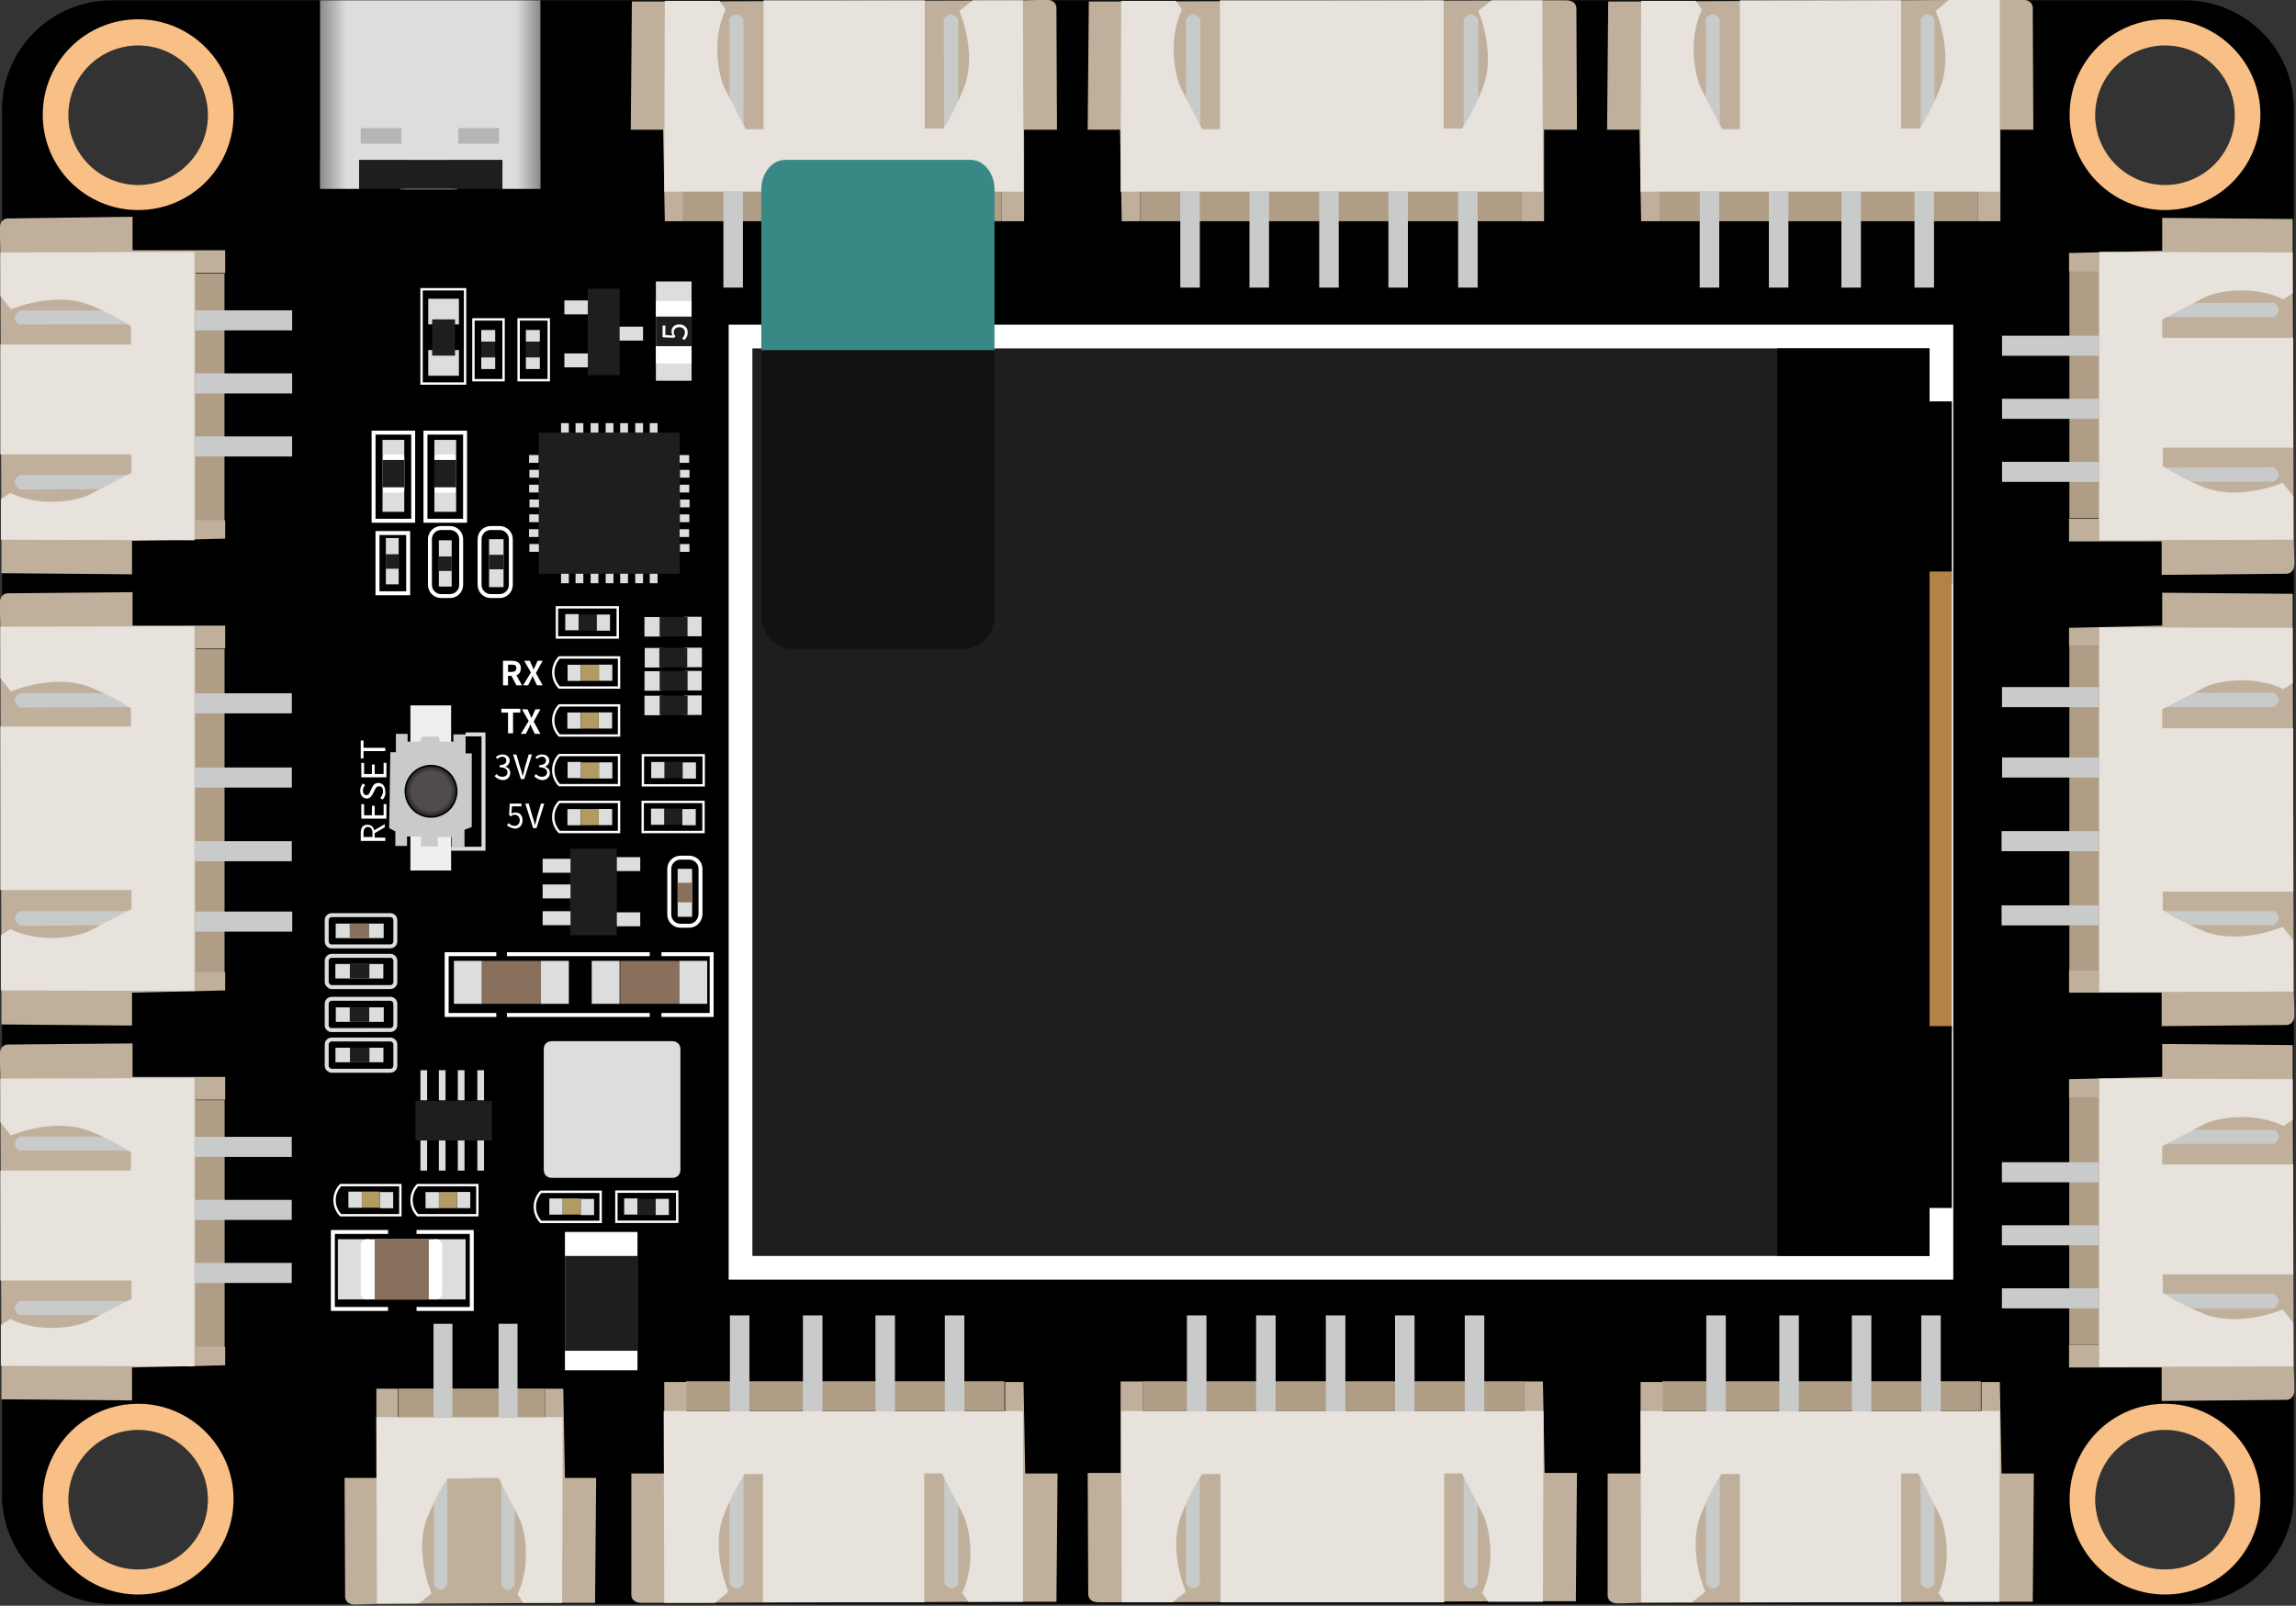 <?xml version="1.0" encoding="UTF-8" standalone="no"?>
<!-- Generator: Adobe Illustrator 26.0.2, SVG Export Plug-In . SVG Version: 6.00 Build 0)  -->

<svg
   version="1.1"
   id="图层_1"
   x="0px"
   y="0px"
   viewBox="0 0 151.448 105.936"
   xml:space="preserve"
   sodipodi:docname="keyesSTEM_big.svg"
   width="151.448"
   height="105.936"
   inkscape:version="1.2.2 (732a01da63, 2022-12-09)"
   xmlns:inkscape="http://www.inkscape.org/namespaces/inkscape"
   xmlns:sodipodi="http://sodipodi.sourceforge.net/DTD/sodipodi-0.dtd"
   xmlns="http://www.w3.org/2000/svg"
   xmlns:svg="http://www.w3.org/2000/svg"><rect x="0" y="0" width="151.448" height="105.936" fill="#333333" stroke="none"/><defs
   id="defs754" /><sodipodi:namedview
   id="namedview752"
   pagecolor="#ffffff"
   bordercolor="#000000"
   borderopacity="0.25"
   inkscape:showpageshadow="2"
   inkscape:pageopacity="0.0"
   inkscape:pagecheckerboard="0"
   inkscape:deskcolor="#d1d1d1"
   showgrid="false"
   inkscape:zoom="6.3436333"
   inkscape:cx="100.02155"
   inkscape:cy="58.720292"
   inkscape:window-width="2485"
   inkscape:window-height="935"
   inkscape:window-x="9"
   inkscape:window-y="0"
   inkscape:window-maximized="0"
   inkscape:current-layer="图层_1" />
<style
   type="text/css"
   id="style2">
	.st0{fill:#B09D86;}
	.st1{fill:#C0B09B;}
	.st2{fill:#C9CACA;}
	.st3{fill:#E7E2DC;}
	.st4{fill:url(#SVGID_1_);}
	.st5{fill:url(#SVGID_00000043443525483906041930000008558433421397211531_);}
	.st6{fill:url(#SVGID_00000101794359960478136550000016553511320251618181_);}
	.st7{fill:#1F1E1D;}
	.st8{fill:url(#SVGID_00000043437367742869182260000017057029726504320167_);}
	.st9{fill:#B5B5B6;}
	.st10{fill:#F8BF86;}
	.st11{fill:none;stroke:#FFFFFF;stroke-width:8.504;stroke-miterlimit:10;}
	.st12{fill:#B28247;}
	.st13{fill:none;stroke:#FFFFFF;stroke-width:0.425;stroke-miterlimit:10;}
	.st14{fill:none;stroke:#FFFFFF;stroke-width:0.709;stroke-miterlimit:10;}
	.st15{fill:#EFEFEF;}
	.st16{fill:#DCDDDD;}
	.st17{fill:#DDDDDB;}
	.st18{fill:#FFFFFF;}
	.st19{fill:#B29A63;}
	.st20{fill:#89705C;}
	.st21{fill:none;stroke:#DCDDDD;stroke-width:0.709;stroke-miterlimit:10;}
	
		.st22{fill:url(#SVGID_00000029025918246111705430000011706011811102941836_);stroke:#000000;stroke-width:0.283;stroke-miterlimit:10;}
	.st23{fill:#131212;}
	.st24{fill:#388985;}
</style>
<g
   id="g737"
   transform="matrix(0.368,0,0,0.368,-24.891,-25.775)">
	<path
   d="M 459.2,70.1 H 87.7 C 76.8,70.1 68,78.9 68,89.7 V 338 c 0,10.8 8.8,19.6 19.6,19.6 h 371.6 c 10.8,0 19.6,-8.8 19.6,-19.6 V 89.7 C 478.9,78.9 470.1,70.1 459.2,70.1 Z M 92.4,351.4 c -6.9,0 -12.5,-5.6 -12.5,-12.5 0,-6.9 5.6,-12.5 12.5,-12.5 6.9,0 12.5,5.6 12.5,12.5 0,6.9 -5.6,12.5 -12.5,12.5 z m 0,-248.2 c -6.9,0 -12.5,-5.6 -12.5,-12.5 0,-6.9 5.6,-12.5 12.5,-12.5 6.9,0 12.5,5.6 12.5,12.5 0,6.9 -5.6,12.5 -12.5,12.5 z m 363.3,248.2 c -6.9,0 -12.5,-5.6 -12.5,-12.5 0,-6.9 5.6,-12.5 12.5,-12.5 6.9,0 12.5,5.6 12.5,12.5 0,6.9 -5.6,12.5 -12.5,12.5 z m 0,-248.2 c -6.9,0 -12.5,-5.6 -12.5,-12.5 0,-6.9 5.6,-12.5 12.5,-12.5 6.9,0 12.5,5.6 12.5,12.5 0,6.9 -5.6,12.5 -12.5,12.5 z"
   id="path4" />
	
		<rect
   x="190.6"
   y="317.8"
   transform="rotate(180,219.143,320.384)"
   class="st0"
   width="57.1"
   height="5.3"
   id="rect6" />
	<path
   class="st1"
   d="m 180.8,355.8 c 0,0 -0.2,1.6 1.9,1.6 h 3.8 l 64.4,-0.2 v 0 h 6.1 l 0.2,-23 h -5.8 l -0.3,-16.4 h -3.3 v 5.3 h -57.1 v -5.3 0 h -4 v 16.4 h -5.9 z"
   id="path8" />
	<path
   class="st2"
   d="m 239.5,353.9 c 0,0 -0.6,0.9 -1.3,0.9 -0.7,0 -1.3,-0.9 -1.3,-0.9 v -22.1 h 2.5 v 22.1 z"
   id="path10" />
	<path
   class="st2"
   d="m 201,353.9 c 0,0 -0.6,0.9 -1.3,0.9 -0.7,0 -1.3,-0.9 -1.3,-0.9 v -22.1 h 2.5 v 22.1 z"
   id="path12" />
	<path
   class="st3"
   d="m 236.5,334.2 3.8,7.4 c 0,0 1.2,2.3 1.3,6.8 0,4.5 -1.5,7.2 -1.5,7.2 l 1.1,1.6 H 251 V 323 h -64.4 l 0.1,34.4 h 9.1 l 2.4,-2 c 0,0 -3.3,-7.5 -0.8,-13.8 1.7,-4.4 3.7,-7.3 3.7,-7.3 h 3.3 v 23 h 28.9 v -23.1 z"
   id="path14" />
	
		<rect
   x="237"
   y="305.8"
   transform="rotate(180,238.748,314.427)"
   class="st2"
   width="3.5"
   height="17.2"
   id="rect16" />
	
		<rect
   x="224.6"
   y="305.8"
   transform="rotate(180,226.328,314.427)"
   class="st2"
   width="3.5"
   height="17.2"
   id="rect18" />
	
		<rect
   x="211.6"
   y="305.8"
   transform="rotate(180,213.329,314.427)"
   class="st2"
   width="3.5"
   height="17.2"
   id="rect20" />
	
		<rect
   x="198.5"
   y="305.8"
   transform="rotate(180,200.235,314.427)"
   class="st2"
   width="3.5"
   height="17.2"
   id="rect22" />
	
		<rect
   x="365.6"
   y="317.8"
   transform="rotate(180,394.148,320.384)"
   class="st0"
   width="57.1"
   height="5.3"
   id="rect24" />
	<path
   class="st1"
   d="m 355.8,355.9 c 0,0 -0.2,1.6 1.9,1.6 l 3.8,-0.1 64.4,-0.2 v 0 h 6.1 l 0.2,-23 h -5.8 l -0.3,-16.4 h -3.3 v 5.3 h -57.1 v -5.3 0 h -4 v 16.4 h -5.9 z"
   id="path26" />
	<path
   class="st2"
   d="m 414.5,353.9 c 0,0 -0.6,0.9 -1.3,0.9 -0.7,0 -1.3,-0.9 -1.3,-0.9 v -22.1 h 2.5 v 22.1 z"
   id="path28" />
	<path
   class="st2"
   d="m 376,353.9 c 0,0 -0.6,0.9 -1.3,0.9 -0.7,0 -1.3,-0.9 -1.3,-0.9 v -22.1 h 2.5 v 22.1 z"
   id="path30" />
	<path
   class="st3"
   d="m 411.5,334.2 3.8,7.4 c 0,0 1.2,2.3 1.3,6.8 0,4.5 -1.5,7.2 -1.5,7.2 l 1.1,1.6 h 9.8 l 0.1,-34.2 h -64.4 l 0.1,34.3 h 9.1 l 2.4,-1.9 c 0,0 -3.3,-7.5 -0.8,-13.8 1.7,-4.4 3.7,-7.3 3.7,-7.3 h 3.3 v 23 h 28.9 v -23.1 z"
   id="path32" />
	
		<rect
   x="412"
   y="305.8"
   transform="rotate(180,413.754,314.427)"
   class="st2"
   width="3.5"
   height="17.2"
   id="rect34" />
	
		<rect
   x="399.6"
   y="305.8"
   transform="rotate(180,401.333,314.427)"
   class="st2"
   width="3.5"
   height="17.2"
   id="rect36" />
	
		<rect
   x="386.6"
   y="305.8"
   transform="rotate(180,388.335,314.427)"
   class="st2"
   width="3.5"
   height="17.2"
   id="rect38" />
	
		<rect
   x="373.5"
   y="305.8"
   transform="rotate(180,375.24,314.427)"
   class="st2"
   width="3.5"
   height="17.2"
   id="rect40" />
	
		<rect
   x="272.4"
   y="317.8"
   transform="rotate(180,306.645,320.384)"
   class="st0"
   width="68.4"
   height="5.3"
   id="rect42" />
	<path
   class="st1"
   d="m 262.7,355.7 c 0,0 -0.2,1.6 1.9,1.6 h 3.8 l 75.6,-0.2 v 0 h 6.1 l 0.2,-23 h -5.8 l -0.3,-16.4 h -3.3 v 5.3 h -68.4 v -5.3 0 h -4 v 16.4 h -5.9 z"
   id="path44" />
	<path
   class="st2"
   d="m 332.6,353.9 c 0,0 -0.6,0.9 -1.3,0.9 -0.7,0 -1.3,-0.9 -1.3,-0.9 v -22.1 h 2.5 v 22.1 z"
   id="path46" />
	<path
   class="st2"
   d="m 282.8,353.9 c 0,0 -0.6,0.9 -1.3,0.9 -0.7,0 -1.3,-0.9 -1.3,-0.9 v -22.1 h 2.5 v 22.1 z"
   id="path48" />
	<path
   class="st3"
   d="m 329.7,334.2 3.8,7.4 c 0,0 1.2,2.3 1.3,6.8 0,4.5 -1.5,7.2 -1.5,7.2 l 1.1,1.6 h 9.8 l 0.1,-34.2 h -75.7 l 0.1,34.3 h 9.1 l 2.4,-1.9 c 0,0 -3.3,-7.5 -0.8,-13.8 1.7,-4.4 3.7,-7.3 3.7,-7.3 h 3.3 v 23 h 40.1 v -23.1 z"
   id="path50" />
	
		<rect
   x="330.1"
   y="305.8"
   transform="rotate(180,331.895,314.427)"
   class="st2"
   width="3.5"
   height="17.2"
   id="rect52" />
	
		<rect
   x="317.7"
   y="305.8"
   transform="rotate(180,319.445,314.427)"
   class="st2"
   width="3.5"
   height="17.2"
   id="rect54" />
	
		<rect
   x="305.2"
   y="305.8"
   transform="rotate(180,306.994,314.427)"
   class="st2"
   width="3.5"
   height="17.2"
   id="rect56" />
	
		<rect
   x="292.8"
   y="305.8"
   transform="rotate(180,294.544,314.427)"
   class="st2"
   width="3.5"
   height="17.2"
   id="rect58" />
	
		<rect
   x="280.3"
   y="305.8"
   transform="rotate(180,282.094,314.427)"
   class="st2"
   width="3.5"
   height="17.2"
   id="rect60" />
	<rect
   x="365.1"
   y="104.4"
   class="st0"
   width="57.1"
   height="5.3"
   id="rect62" />
	<path
   class="st1"
   d="m 432,71.6 c 0,0 0.2,-1.6 -1.9,-1.6 h -3.8 L 362,70.3 v 0 h -6.1 l -0.2,23 h 5.8 l 0.3,16.4 h 3.3 v -5.3 h 57.1 v 5.3 0 h 4 V 93.3 h 5.9 z"
   id="path64" />
	<path
   class="st2"
   d="m 373.3,73.5 c 0,0 0.6,-0.9 1.3,-0.9 0.7,0 1.3,0.9 1.3,0.9 v 22.1 h -2.5 V 73.5 Z"
   id="path66" />
	<path
   class="st2"
   d="m 411.8,73.5 c 0,0 0.6,-0.9 1.3,-0.9 0.7,0 1.3,0.9 1.3,0.9 v 22.1 h -2.5 V 73.5 Z"
   id="path68" />
	<path
   class="st3"
   d="m 376.3,93.2 -3.8,-7.4 c 0,0 -1.2,-2.3 -1.3,-6.8 0,-4.5 1.5,-7.2 1.5,-7.2 l -1.1,-1.6 h -9.8 l -0.1,34.2 h 64.4 V 70 H 417 l -2.4,2 c 0,0 3.3,7.5 0.8,13.8 -1.7,4.4 -3.7,7.3 -3.7,7.3 h -3.3 v -23 h -28.9 v 23.1 z"
   id="path70" />
	<rect
   x="372.3"
   y="104.4"
   class="st2"
   width="3.5"
   height="17.2"
   id="rect72" />
	<rect
   x="384.7"
   y="104.4"
   class="st2"
   width="3.5"
   height="17.2"
   id="rect74" />
	<rect
   x="397.7"
   y="104.4"
   class="st2"
   width="3.5"
   height="17.2"
   id="rect76" />
	<rect
   x="410.8"
   y="104.4"
   class="st2"
   width="3.5"
   height="17.2"
   id="rect78" />
	<rect
   x="190.1"
   y="104.4"
   class="st0"
   width="57.1"
   height="5.3"
   id="rect80" />
	<path
   class="st1"
   d="m 257,71.6 c 0,0 0.2,-1.6 -1.9,-1.6 l -3.8,0.1 -64.3,0.2 v 0 h -6.1 l -0.2,23 h 5.8 l 0.3,16.4 h 3.3 v -5.3 h 57.1 v 5.3 0 h 4 V 93.3 h 5.9 z"
   id="path82" />
	<path
   class="st2"
   d="m 198.3,73.5 c 0,0 0.6,-0.9 1.3,-0.9 0.7,0 1.3,0.9 1.3,0.9 v 22.1 h -2.5 V 73.5 Z"
   id="path84" />
	<path
   class="st2"
   d="m 236.8,73.5 c 0,0 0.6,-0.9 1.3,-0.9 0.7,0 1.3,0.9 1.3,0.9 v 22.1 h -2.5 z"
   id="path86" />
	<path
   class="st3"
   d="m 201.3,93.2 -3.8,-7.4 c 0,0 -1.2,-2.3 -1.3,-6.8 0,-4.5 1.5,-7.2 1.5,-7.2 l -1.1,-1.6 h -9.8 l -0.1,34.2 h 64.4 L 251,70.1 h -9 l -2.4,1.9 c 0,0 3.3,7.5 0.8,13.8 -1.7,4.4 -3.7,7.3 -3.7,7.3 h -3.3 v -23 h -28.9 v 23.1 z"
   id="path88" />
	<rect
   x="197.3"
   y="104.4"
   class="st2"
   width="3.5"
   height="17.2"
   id="rect90" />
	<rect
   x="209.7"
   y="104.4"
   class="st2"
   width="3.5"
   height="17.2"
   id="rect92" />
	<rect
   x="222.7"
   y="104.4"
   class="st2"
   width="3.5"
   height="17.2"
   id="rect94" />
	<rect
   x="235.8"
   y="104.4"
   class="st2"
   width="3.5"
   height="17.2"
   id="rect96" />
	<rect
   x="272"
   y="104.4"
   class="st0"
   width="68.4"
   height="5.3"
   id="rect98" />
	<path
   class="st1"
   d="m 350.2,71.7 c 0,0 0.2,-1.6 -1.9,-1.6 h -3.8 l -75.6,0.2 v 0 h -6.1 l -0.2,23 h 5.8 l 0.3,16.4 h 3.3 v -5.3 h 68.4 v 5.3 0 h 4 V 93.3 h 5.9 z"
   id="path100" />
	<path
   class="st2"
   d="m 280.2,73.5 c 0,0 0.6,-0.9 1.3,-0.9 0.7,0 1.3,0.9 1.3,0.9 v 22.1 h -2.5 z"
   id="path102" />
	<path
   class="st2"
   d="m 330,73.5 c 0,0 0.6,-0.9 1.3,-0.9 0.7,0 1.3,0.9 1.3,0.9 V 95.6 H 330 Z"
   id="path104" />
	<path
   class="st3"
   d="m 283.1,93.2 -3.8,-7.4 c 0,0 -1.2,-2.3 -1.3,-6.8 0,-4.5 1.5,-7.2 1.5,-7.2 l -1.1,-1.6 h -9.8 l -0.1,34.2 h 75.7 L 344.1,70.1 H 335 l -2.4,1.9 c 0,0 3.3,7.5 0.8,13.8 -1.7,4.4 -3.7,7.3 -3.7,7.3 h -3.3 v -23 h -40.1 v 23.1 z"
   id="path106" />
	<rect
   x="279.2"
   y="104.4"
   class="st2"
   width="3.5"
   height="17.2"
   id="rect108" />
	<rect
   x="291.6"
   y="104.4"
   class="st2"
   width="3.5"
   height="17.2"
   id="rect110" />
	<rect
   x="304.1"
   y="104.4"
   class="st2"
   width="3.5"
   height="17.2"
   id="rect112" />
	<rect
   x="316.5"
   y="104.4"
   class="st2"
   width="3.5"
   height="17.2"
   id="rect114" />
	<rect
   x="329"
   y="104.4"
   class="st2"
   width="3.5"
   height="17.2"
   id="rect116" />
	
		<rect
   x="412.2"
   y="212.2"
   transform="rotate(90,441.185,214.868)"
   class="st0"
   width="58"
   height="5.3"
   id="rect118" />
	<path
   class="st1"
   d="m 477.3,253.8 c 0,0 1.6,0.2 1.6,-1.9 l -0.1,-3.8 -0.2,-65.4 v 0 -6.2 l -23.4,-0.2 v 5.9 l -16.7,0.4 v 3.3 h 5.3 v 58 h -5.3 v 0 4.1 h 16.6 v 6 z"
   id="path120" />
	<path
   class="st2"
   d="m 475.2,194.2 c 0,0 0.9,0.6 0.9,1.3 0,0.7 -0.9,1.3 -0.9,1.3 h -22.4 v -2.5 z"
   id="path122" />
	<path
   class="st2"
   d="m 475.2,233.3 c 0,0 0.9,0.6 0.9,1.3 0,0.7 -0.9,1.3 -0.9,1.3 h -22.4 v -2.5 h 22.4 z"
   id="path124" />
	<path
   class="st3"
   d="m 455.2,197.2 7.5,-3.9 c 0,0 2.3,-1.3 6.9,-1.3 4.5,0 7.3,1.6 7.3,1.6 l 1.7,-1.1 v -9.9 l -34.7,-0.1 v 65.4 l 34.8,-0.1 v -9.2 l -1.9,-2.4 c 0,0 -7.6,3.3 -14.1,0.8 -4.5,-1.8 -7.4,-3.8 -7.4,-3.8 v -3.3 h 23.4 v -29.3 h -23.5 z"
   id="path126" />
	
		<rect
   x="433.4"
   y="186.2"
   transform="rotate(90,435.133,194.948)"
   class="st2"
   width="3.6"
   height="17.4"
   id="rect128" />
	
		<rect
   x="433.4"
   y="198.8"
   transform="rotate(90,435.133,207.568)"
   class="st2"
   width="3.6"
   height="17.4"
   id="rect130" />
	
		<rect
   x="433.4"
   y="212.1"
   transform="rotate(90,435.133,220.774)"
   class="st2"
   width="3.6"
   height="17.4"
   id="rect132" />
	
		<rect
   x="433.4"
   y="225.4"
   transform="rotate(90,435.133,234.078)"
   class="st2"
   width="3.6"
   height="17.4"
   id="rect134" />
	
		<rect
   x="419"
   y="138.1"
   transform="rotate(90,441.185,140.783)"
   class="st0"
   width="44.3"
   height="5.3"
   id="rect136" />
	<path
   class="st1"
   d="m 477.3,172.9 c 0,0 1.6,0.2 1.6,-1.9 l -0.1,-3.8 -0.2,-51.7 v 0 -6.2 l -23.4,-0.2 v 5.9 l -16.7,0.4 v 3.3 h 5.3 V 163 h -5.3 v 0 4.1 h 16.6 v 6 z"
   id="path138" />
	<path
   class="st2"
   d="m 475.2,124.3 c 0,0 0.9,0.6 0.9,1.3 0,0.7 -0.9,1.3 -0.9,1.3 h -22.4 v -2.5 z"
   id="path140" />
	<path
   class="st2"
   d="m 475.2,153.8 c 0,0 0.9,0.6 0.9,1.3 0,0.7 -0.9,1.3 -0.9,1.3 h -22.4 v -2.5 z"
   id="path142" />
	<path
   class="st3"
   d="m 455.2,127.3 7.5,-3.9 c 0,0 2.3,-1.3 6.9,-1.3 4.5,0 7.3,1.6 7.3,1.6 l 1.7,-1.1 v -7.3 l -34.7,-0.1 v 51.7 l 34.8,-0.1 V 159 l -1.9,-2.4 c 0,0 -7.6,3.3 -14.1,0.8 -4.5,-1.8 -7.4,-3.8 -7.4,-3.8 v -3.3 h 23.4 v -19.7 h -23.5 z"
   id="path144" />
	
		<rect
   x="433.4"
   y="123.2"
   transform="rotate(90,435.133,131.959)"
   class="st2"
   width="3.6"
   height="17.4"
   id="rect146" />
	
		<rect
   x="433.4"
   y="134.5"
   transform="rotate(90,435.133,143.262)"
   class="st2"
   width="3.6"
   height="17.4"
   id="rect148" />
	
		<rect
   x="433.4"
   y="145.8"
   transform="rotate(90,435.133,154.564)"
   class="st2"
   width="3.6"
   height="17.4"
   id="rect150" />
	
		<rect
   x="139"
   y="319"
   transform="rotate(180,152.192,321.537)"
   class="st0"
   width="26.3"
   height="5.1"
   id="rect152" />
	<path
   class="st1"
   d="m 129.5,356.1 c 0,0 -0.2,1.6 1.8,1.6 l 3.7,-0.1 33.4,-0.2 v 0 h 5.9 l 0.2,-22.4 h -5.6 l -0.3,-16 h -3.2 v 5.1 H 139 v -5.1 0 h -3.9 v 16 h -5.7 z"
   id="path154" />
	<path
   class="st2"
   d="m 159.9,354.2 c 0,0 -0.5,0.9 -1.2,0.9 -0.7,0 -1.2,-0.9 -1.2,-0.9 v -21.5 h 2.4 z"
   id="path156" />
	<path
   class="st2"
   d="m 147.8,354.2 c 0,0 -0.5,0.9 -1.2,0.9 -0.7,0 -1.2,-0.9 -1.2,-0.9 v -21.5 h 2.4 z"
   id="path158" />
	<path
   class="st3"
   d="m 157,335 3.7,7.2 c 0,0 1.2,2.2 1.2,6.6 0,4.4 -1.5,7 -1.5,7 l 1,1.6 h 7 l 0.1,-33.3 h -33.4 l 0.1,33.4 h 7.5 l 2.3,-1.8 c 0,0 -3.2,-7.3 -0.8,-13.5 1.7,-4.3 3.6,-7.1 3.6,-7.1 h 3.2 l 2.7,-0.1 z"
   id="path160" />
	
		<rect
   x="157"
   y="307.4"
   transform="rotate(180,158.702,315.732)"
   class="st2"
   width="3.4"
   height="16.7"
   id="rect162" />
	
		<rect
   x="145.4"
   y="307.4"
   transform="rotate(180,147.07,315.732)"
   class="st2"
   width="3.4"
   height="16.7"
   id="rect164" />
	
		<rect
   x="419"
   y="286.3"
   transform="rotate(90,441.185,288.953)"
   class="st0"
   width="44.3"
   height="5.3"
   id="rect166" />
	<path
   class="st1"
   d="m 477.3,321 c 0,0 1.6,0.2 1.6,-1.9 l -0.1,-3.8 -0.2,-51.7 v 0 -6.2 l -23.4,-0.2 v 5.9 l -16.7,0.4 v 3.3 h 5.3 v 44.3 h -5.3 v 0 4.1 h 16.6 v 6 z"
   id="path168" />
	<path
   class="st2"
   d="m 475.2,272.5 c 0,0 0.9,0.6 0.9,1.3 0,0.7 -0.9,1.3 -0.9,1.3 h -22.4 v -2.5 h 22.4 z"
   id="path170" />
	<path
   class="st2"
   d="m 475.2,302 c 0,0 0.9,0.6 0.9,1.3 0,0.7 -0.9,1.3 -0.9,1.3 H 452.8 V 302 Z"
   id="path172" />
	<path
   class="st3"
   d="m 455.2,275.5 7.5,-3.9 c 0,0 2.3,-1.3 6.9,-1.3 4.5,0 7.3,1.6 7.3,1.6 l 1.7,-1.1 v -7.3 l -34.7,-0.1 v 51.7 l 34.8,-0.1 v -7.8 l -1.9,-2.4 c 0,0 -7.6,3.3 -14.1,0.8 -4.5,-1.8 -7.4,-3.8 -7.4,-3.8 v -3.3 h 23.4 v -19.7 h -23.5 z"
   id="path174" />
	
		<rect
   x="433.4"
   y="271.4"
   transform="rotate(90,435.133,280.13)"
   class="st2"
   width="3.6"
   height="17.4"
   id="rect176" />
	
		<rect
   x="433.4"
   y="282.7"
   transform="rotate(90,435.133,291.432)"
   class="st2"
   width="3.6"
   height="17.4"
   id="rect178" />
	
		<rect
   x="433.4"
   y="294"
   transform="rotate(90,435.133,302.734)"
   class="st2"
   width="3.6"
   height="17.4"
   id="rect180" />
	
		<rect
   x="76.2"
   y="212.7"
   transform="rotate(-90,105.238,215.35)"
   class="st0"
   width="58"
   height="5.3"
   id="rect182" />
	<path
   class="st1"
   d="m 69.2,176.4 c 0,0 -1.6,-0.2 -1.6,1.9 l 0.1,3.8 0.2,65.4 v 0 6.2 l 23.4,0.2 V 248 l 16.7,-0.4 v -3.3 h -5.3 v -58 h 5.3 v 0 -4.1 H 91.4 v -6 z"
   id="path184" />
	<path
   class="st2"
   d="m 71.2,236 c 0,0 -0.9,-0.6 -0.9,-1.3 0,-0.7 0.9,-1.3 0.9,-1.3 h 22.4 v 2.5 z"
   id="path186" />
	<path
   class="st2"
   d="m 71.2,196.9 c 0,0 -0.9,-0.6 -0.9,-1.3 0,-0.7 0.9,-1.3 0.9,-1.3 h 22.4 v 2.5 z"
   id="path188" />
	<path
   class="st3"
   d="m 91.2,233 -7.5,3.9 c 0,0 -2.3,1.3 -6.9,1.3 -4.5,0 -7.3,-1.6 -7.3,-1.6 l -1.7,1.1 v 9.9 l 34.7,0.1 v -65.4 l -34.8,0.1 v 9.2 l 1.9,2.4 c 0,0 7.6,-3.3 14.1,-0.8 4.5,1.8 7.4,3.8 7.4,3.8 v 3.3 H 67.7 v 29.3 h 23.5 z"
   id="path190" />
	
		<rect
   x="109.5"
   y="226.6"
   transform="rotate(-90,111.29,235.269)"
   class="st2"
   width="3.6"
   height="17.4"
   id="rect192" />
	
		<rect
   x="109.5"
   y="213.9"
   transform="rotate(-90,111.29,222.65)"
   class="st2"
   width="3.6"
   height="17.4"
   id="rect194" />
	
		<rect
   x="109.5"
   y="200.7"
   transform="rotate(-90,111.29,209.443)"
   class="st2"
   width="3.6"
   height="17.4"
   id="rect196" />
	
		<rect
   x="109.5"
   y="187.4"
   transform="rotate(-90,111.29,196.139)"
   class="st2"
   width="3.6"
   height="17.4"
   id="rect198" />
	
		<rect
   x="83.1"
   y="286.8"
   transform="rotate(-90,105.238,289.435)"
   class="st0"
   width="44.3"
   height="5.3"
   id="rect200" />
	<path
   class="st1"
   d="m 69.2,257.3 c 0,0 -1.6,-0.2 -1.6,1.9 l 0.1,3.8 0.2,51.7 v 0 6.2 l 23.4,0.2 v -5.9 l 16.7,-0.4 v -3.3 h -5.3 v -44.3 h 5.3 v 0 -4.1 H 91.4 v -6 z"
   id="path202" />
	<path
   class="st2"
   d="m 71.2,305.9 c 0,0 -0.9,-0.6 -0.9,-1.3 0,-0.7 0.9,-1.3 0.9,-1.3 h 22.4 v 2.5 H 71.2 Z"
   id="path204" />
	<path
   class="st2"
   d="m 71.2,276.4 c 0,0 -0.9,-0.6 -0.9,-1.3 0,-0.7 0.9,-1.3 0.9,-1.3 h 22.4 v 2.5 H 71.2 Z"
   id="path206" />
	<path
   class="st3"
   d="m 91.2,302.9 -7.5,3.9 c 0,0 -2.3,1.3 -6.9,1.3 -4.5,0 -7.3,-1.6 -7.3,-1.6 l -1.7,1.1 v 7.3 l 34.7,0.1 v -51.7 l -34.8,0.1 v 7.8 l 1.9,2.4 c 0,0 7.6,-3.3 14.1,-0.8 4.5,1.8 7.4,3.8 7.4,3.8 v 3.3 H 67.7 v 19.7 h 23.5 z"
   id="path208" />
	
		<rect
   x="109.5"
   y="289.5"
   transform="rotate(-90,111.29,298.258)"
   class="st2"
   width="3.6"
   height="17.4"
   id="rect210" />
	
		<rect
   x="109.5"
   y="278.2"
   transform="rotate(-90,111.29,286.956)"
   class="st2"
   width="3.6"
   height="17.4"
   id="rect212" />
	
		<rect
   x="109.5"
   y="266.9"
   transform="rotate(-90,111.29,275.654)"
   class="st2"
   width="3.6"
   height="17.4"
   id="rect214" />
	
		<rect
   x="83.1"
   y="138.6"
   transform="rotate(-90,105.238,141.264)"
   class="st0"
   width="44.3"
   height="5.3"
   id="rect216" />
	<path
   class="st1"
   d="m 69.2,109.2 c 0,0 -1.6,-0.2 -1.6,1.9 l 0.1,3.8 0.2,51.7 v 0 6.2 l 23.4,0.2 v -6 l 16.7,-0.4 v -3.3 h -5.3 V 119 h 5.3 v 0 -4.1 H 91.4 v -6 z"
   id="path218" />
	<path
   class="st2"
   d="m 71.2,157.8 c 0,0 -0.9,-0.6 -0.9,-1.3 0,-0.7 0.9,-1.3 0.9,-1.3 h 22.4 v 2.5 z"
   id="path220" />
	<path
   class="st2"
   d="m 71.2,128.3 c 0,0 -0.9,-0.6 -0.9,-1.3 0,-0.7 0.9,-1.3 0.9,-1.3 h 22.4 v 2.5 H 71.2 Z"
   id="path222" />
	<path
   class="st3"
   d="m 91.2,154.8 -7.5,3.9 c 0,0 -2.3,1.3 -6.9,1.3 -4.5,0 -7.3,-1.6 -7.3,-1.6 l -1.7,1.1 v 7.3 l 34.7,0.1 v -51.7 l -34.8,0.1 v 7.8 l 1.9,2.4 c 0,0 7.6,-3.3 14.1,-0.8 4.5,1.8 7.4,3.8 7.4,3.8 v 3.3 H 67.7 v 19.7 h 23.5 z"
   id="path224" />
	
		<rect
   x="109.5"
   y="141.4"
   transform="rotate(-90,111.29,150.088)"
   class="st2"
   width="3.6"
   height="17.4"
   id="rect226" />
	
		<rect
   x="109.5"
   y="130.1"
   transform="rotate(-90,111.29,138.785)"
   class="st2"
   width="3.6"
   height="17.4"
   id="rect228" />
	
		<rect
   x="109.5"
   y="118.8"
   transform="rotate(-90,111.29,127.483)"
   class="st2"
   width="3.6"
   height="17.4"
   id="rect230" />
	<linearGradient
   id="SVGID_1_"
   gradientUnits="userSpaceOnUse"
   x1="139.416"
   y1="101.32"
   x2="149.584"
   y2="101.32">
		<stop
   offset="0"
   style="stop-color:#898989"
   id="stop232" />
		<stop
   offset="0.12"
   style="stop-color:#DCDDDD"
   id="stop234" />
		<stop
   offset="0.891"
   style="stop-color:#DCDDDD"
   id="stop236" />
		<stop
   offset="1"
   style="stop-color:#898989"
   id="stop238" />
	</linearGradient>
	<path
   class="st4"
   d="m 139.4,98.7 h 1.4 c 0.1,0 0.3,0.1 0.3,0.3 v 0.9 c 0,0.1 -0.1,0.3 -0.3,0.3 h -1.4 v 3.8 h 10.2 v -3.8 h -1.4 c -0.1,0 -0.3,-0.1 -0.3,-0.3 V 99 c 0,-0.1 0.1,-0.3 0.3,-0.3 h 1.4"
   id="path241"
   style="fill:url(#SVGID_1_)" />
	
		<linearGradient
   id="SVGID_00000111902100635422582120000015751164435282272645_"
   gradientUnits="userSpaceOnUse"
   x1="139.407"
   y1="100.099"
   x2="139.416"
   y2="100.099">
		<stop
   offset="0"
   style="stop-color:#898989"
   id="stop243" />
		<stop
   offset="0.12"
   style="stop-color:#DCDDDD"
   id="stop245" />
		<stop
   offset="0.891"
   style="stop-color:#DCDDDD"
   id="stop247" />
		<stop
   offset="1"
   style="stop-color:#898989"
   id="stop249" />
	</linearGradient>
	
		<line
   style="fill:url(#SVGID_00000111902100635422582120000015751164435282272645_)"
   x1="139.4"
   y1="100.1"
   x2="139.4"
   y2="100.1"
   id="line252" />
	
		<linearGradient
   id="SVGID_00000142866108150781186320000016562403062114439614_"
   gradientUnits="userSpaceOnUse"
   x1="149.584"
   y1="100.099"
   x2="149.598"
   y2="100.099">
		<stop
   offset="0"
   style="stop-color:#898989"
   id="stop254" />
		<stop
   offset="0.12"
   style="stop-color:#DCDDDD"
   id="stop256" />
		<stop
   offset="0.891"
   style="stop-color:#DCDDDD"
   id="stop258" />
		<stop
   offset="1"
   style="stop-color:#898989"
   id="stop260" />
	</linearGradient>
	
		<line
   style="fill:url(#SVGID_00000142866108150781186320000016562403062114439614_)"
   x1="149.6"
   y1="100.1"
   x2="149.6"
   y2="100.1"
   id="line263" />
	<rect
   x="125"
   y="98.7"
   class="st7"
   width="39.6"
   height="5.2"
   id="rect265" />
	
		<linearGradient
   id="SVGID_00000049919977249972649050000014892617719014989467_"
   gradientUnits="userSpaceOnUse"
   x1="124.964"
   y1="87.02"
   x2="164.518"
   y2="87.02">
		<stop
   offset="0"
   style="stop-color:#898989"
   id="stop267" />
		<stop
   offset="0.12"
   style="stop-color:#DCDDDD"
   id="stop269" />
		<stop
   offset="0.891"
   style="stop-color:#DCDDDD"
   id="stop271" />
		<stop
   offset="1"
   style="stop-color:#898989"
   id="stop273" />
	</linearGradient>
	<polyline
   style="fill:url(#SVGID_00000049919977249972649050000014892617719014989467_)"
   points="149.6,98.7 157.7,98.7    157.7,103.9 164.5,103.9 164.5,70.1 125,70.1 125,103.9 132,103.9 132,98.7 139.4,98.7  "
   id="polyline276" />
	<g
   id="g282">
		<rect
   x="132.3"
   y="93"
   class="st9"
   width="7.3"
   height="2.8"
   id="rect278" />
		<rect
   x="149.8"
   y="93"
   class="st9"
   width="7.3"
   height="2.8"
   id="rect280" />
	</g>
	<path
   class="st10"
   d="m 92.4,73.5 c -9.5,0 -17.1,7.7 -17.1,17.1 0,9.5 7.7,17.1 17.1,17.1 9.5,0 17.1,-7.7 17.1,-17.1 0,-9.4 -7.7,-17.1 -17.1,-17.1 z m 0,29.7 c -6.9,0 -12.5,-5.6 -12.5,-12.5 0,-6.9 5.6,-12.5 12.5,-12.5 6.9,0 12.5,5.6 12.5,12.5 0,6.9 -5.6,12.5 -12.5,12.5 z"
   id="path284" />
	<path
   class="st10"
   d="m 455.7,73.5 c -9.5,0 -17.1,7.7 -17.1,17.1 0,9.5 7.7,17.1 17.1,17.1 9.5,0 17.1,-7.7 17.1,-17.1 0,-9.4 -7.7,-17.1 -17.1,-17.1 z m 0,29.7 c -6.9,0 -12.5,-5.6 -12.5,-12.5 0,-6.9 5.6,-12.5 12.5,-12.5 6.9,0 12.5,5.6 12.5,12.5 0,6.9 -5.6,12.5 -12.5,12.5 z"
   id="path286" />
	<path
   class="st10"
   d="m 92.4,321.7 c -9.5,0 -17.1,7.7 -17.1,17.1 0,9.5 7.7,17.1 17.1,17.1 9.5,0 17.1,-7.7 17.1,-17.1 0,-9.4 -7.7,-17.1 -17.1,-17.1 z m 0,29.7 c -6.9,0 -12.5,-5.6 -12.5,-12.5 0,-6.9 5.6,-12.5 12.5,-12.5 6.9,0 12.5,5.6 12.5,12.5 0,6.9 -5.6,12.5 -12.5,12.5 z"
   id="path288" />
	<path
   class="st10"
   d="m 455.7,321.7 c -9.5,0 -17.1,7.7 -17.1,17.1 0,9.5 7.7,17.1 17.1,17.1 9.5,0 17.1,-7.7 17.1,-17.1 0,-9.4 -7.7,-17.1 -17.1,-17.1 z m 0,29.7 c -6.9,0 -12.5,-5.6 -12.5,-12.5 0,-6.9 5.6,-12.5 12.5,-12.5 6.9,0 12.5,5.6 12.5,12.5 0,6.9 -5.6,12.5 -12.5,12.5 z"
   id="path290" />
	<g
   id="g304">
		<rect
   x="202.5"
   y="132.5"
   class="st11"
   width="211"
   height="162.7"
   id="rect292" />
		<rect
   x="202.5"
   y="132.5"
   class="st7"
   width="211"
   height="162.7"
   id="rect294" />
		<rect
   x="386.2"
   y="132.5"
   width="27.3"
   height="162.7"
   id="rect296" />
		<rect
   x="413.5"
   y="142"
   width="4"
   height="32.6"
   id="rect298" />
		<rect
   x="413.5"
   y="172.5"
   class="st12"
   width="4"
   height="82.8"
   id="rect300" />
		<rect
   x="413.5"
   y="254"
   width="4"
   height="32.6"
   id="rect302" />
	</g>
	
		<rect
   x="185.6"
   y="202.7"
   transform="rotate(90,188.32,208.154)"
   class="st13"
   width="5.4"
   height="10.9"
   id="rect306" />
	<rect
   x="135.3"
   y="165.6"
   class="st14"
   width="5.5"
   height="10.8"
   id="rect308" />
	<rect
   x="141.2"
   y="196.5"
   class="st15"
   width="7.3"
   height="6.9"
   id="rect310" />
	<rect
   x="141.2"
   y="219.2"
   class="st15"
   width="7.3"
   height="6.9"
   id="rect312" />
	<rect
   x="185.2"
   y="120.5"
   class="st16"
   width="6.4"
   height="17.8"
   id="rect314" />
	<rect
   x="164.2"
   y="147.6"
   class="st7"
   width="25.3"
   height="25.3"
   id="rect316" />
	<g
   id="g350">
		<g
   id="g332">
			<rect
   x="168.2"
   y="145.9"
   class="st17"
   width="1.4"
   height="1.7"
   id="rect318" />
			<rect
   x="170.8"
   y="145.9"
   class="st17"
   width="1.4"
   height="1.7"
   id="rect320" />
			<rect
   x="173.5"
   y="145.9"
   class="st17"
   width="1.4"
   height="1.7"
   id="rect322" />
			<rect
   x="176.2"
   y="145.9"
   class="st17"
   width="1.4"
   height="1.7"
   id="rect324" />
			<rect
   x="178.8"
   y="145.9"
   class="st17"
   width="1.4"
   height="1.7"
   id="rect326" />
			<rect
   x="181.5"
   y="145.9"
   class="st17"
   width="1.4"
   height="1.7"
   id="rect328" />
			<rect
   x="184.1"
   y="145.9"
   class="st17"
   width="1.4"
   height="1.7"
   id="rect330" />
		</g>
		<g
   id="g348">
			<rect
   x="168.2"
   y="172.9"
   class="st17"
   width="1.4"
   height="1.7"
   id="rect334" />
			<rect
   x="170.8"
   y="172.9"
   class="st17"
   width="1.4"
   height="1.7"
   id="rect336" />
			<rect
   x="173.5"
   y="172.9"
   class="st17"
   width="1.4"
   height="1.7"
   id="rect338" />
			<rect
   x="176.2"
   y="172.9"
   class="st17"
   width="1.4"
   height="1.7"
   id="rect340" />
			<rect
   x="178.8"
   y="172.9"
   class="st17"
   width="1.4"
   height="1.7"
   id="rect342" />
			<rect
   x="181.5"
   y="172.9"
   class="st17"
   width="1.4"
   height="1.7"
   id="rect344" />
			<rect
   x="184.1"
   y="172.9"
   class="st17"
   width="1.4"
   height="1.7"
   id="rect346" />
		</g>
	</g>
	<g
   id="g384">
		<g
   id="g366">
			
				<rect
   x="189.7"
   y="151.5"
   transform="rotate(90,190.373,152.291)"
   class="st17"
   width="1.4"
   height="1.7"
   id="rect352" />
			
				<rect
   x="189.7"
   y="154.1"
   transform="rotate(90,190.373,154.95)"
   class="st17"
   width="1.4"
   height="1.7"
   id="rect354" />
			
				<rect
   x="189.7"
   y="156.8"
   transform="rotate(90,190.373,157.609)"
   class="st17"
   width="1.4"
   height="1.7"
   id="rect356" />
			
				<rect
   x="189.7"
   y="159.4"
   transform="rotate(90,190.373,160.268)"
   class="st17"
   width="1.4"
   height="1.7"
   id="rect358" />
			
				<rect
   x="189.7"
   y="162.1"
   transform="rotate(90,190.373,162.927)"
   class="st17"
   width="1.4"
   height="1.7"
   id="rect360" />
			
				<rect
   x="189.7"
   y="164.8"
   transform="rotate(90,190.373,165.586)"
   class="st17"
   width="1.4"
   height="1.7"
   id="rect362" />
			
				<rect
   x="189.7"
   y="167.4"
   transform="rotate(90,190.373,168.245)"
   class="st17"
   width="1.4"
   height="1.7"
   id="rect364" />
		</g>
		<g
   id="g382">
			
				<rect
   x="162.7"
   y="151.5"
   transform="rotate(90,163.377,152.291)"
   class="st17"
   width="1.4"
   height="1.7"
   id="rect368" />
			
				<rect
   x="162.7"
   y="154.1"
   transform="rotate(90,163.377,154.95)"
   class="st17"
   width="1.4"
   height="1.7"
   id="rect370" />
			
				<rect
   x="162.7"
   y="156.8"
   transform="rotate(90,163.377,157.609)"
   class="st17"
   width="1.4"
   height="1.7"
   id="rect372" />
			
				<rect
   x="162.7"
   y="159.4"
   transform="rotate(90,163.377,160.268)"
   class="st17"
   width="1.4"
   height="1.7"
   id="rect374" />
			
				<rect
   x="162.7"
   y="162.1"
   transform="rotate(90,163.377,162.927)"
   class="st17"
   width="1.4"
   height="1.7"
   id="rect376" />
			
				<rect
   x="162.7"
   y="164.8"
   transform="rotate(90,163.377,165.586)"
   class="st17"
   width="1.4"
   height="1.7"
   id="rect378" />
			
				<rect
   x="162.7"
   y="167.4"
   transform="rotate(90,163.377,168.245)"
   class="st17"
   width="1.4"
   height="1.7"
   id="rect380" />
		</g>
	</g>
	<rect
   x="173"
   y="121.8"
   class="st7"
   width="5.7"
   height="15.5"
   id="rect386" />
	<rect
   x="178.7"
   y="128.6"
   class="st16"
   width="4.2"
   height="2.5"
   id="rect388" />
	<rect
   x="168.8"
   y="123.9"
   class="st16"
   width="4.2"
   height="2.5"
   id="rect390" />
	<rect
   x="168.8"
   y="133.4"
   class="st16"
   width="4.2"
   height="2.5"
   id="rect392" />
	<rect
   x="169.8"
   y="222.2"
   class="st7"
   width="8.4"
   height="15.5"
   id="rect394" />
	<g
   id="g400">
		<rect
   x="178.2"
   y="223.7"
   class="st17"
   width="4.2"
   height="2.5"
   id="rect396" />
		<rect
   x="178.2"
   y="233.6"
   class="st17"
   width="4.2"
   height="2.5"
   id="rect398" />
	</g>
	<g
   id="g408">
		<rect
   x="164.9"
   y="228.6"
   class="st17"
   width="5"
   height="2.5"
   id="rect402" />
		<rect
   x="164.9"
   y="224"
   class="st17"
   width="5"
   height="2.5"
   id="rect404" />
		<rect
   x="164.9"
   y="233.4"
   class="st17"
   width="5"
   height="2.5"
   id="rect406" />
	</g>
	<rect
   x="185.2"
   y="124"
   class="st18"
   width="6.4"
   height="11.2"
   id="rect410" />
	<rect
   x="185.2"
   y="126.8"
   class="st7"
   width="6.4"
   height="5.3"
   id="rect412" />
	<g
   id="g416">
		<path
   class="st18"
   d="m 190.3,131 -0.4,-0.3 c 0.3,-0.3 0.5,-0.6 0.5,-1.1 0,-0.5 -0.4,-0.9 -1,-0.9 -0.6,0 -1,0.4 -1,0.9 0,0.3 0.1,0.5 0.3,0.7 l -0.2,0.3 -2.1,-0.1 v -2.1 h 0.5 v 1.7 l 1.3,0.1 c -0.1,-0.2 -0.2,-0.4 -0.2,-0.7 0,-0.7 0.4,-1.3 1.4,-1.3 1,0 1.5,0.7 1.5,1.4 0,0.7 -0.3,1.1 -0.6,1.4 z"
   id="path414" />
	</g>
	<rect
   x="144.4"
   y="123.6"
   class="st16"
   width="5.5"
   height="4.6"
   id="rect418" />
	<rect
   x="144.4"
   y="132.8"
   class="st16"
   width="5.5"
   height="4.6"
   id="rect420" />
	<rect
   x="145.1"
   y="127.3"
   class="st7"
   width="4.1"
   height="6.5"
   id="rect422" />
	<rect
   x="136.2"
   y="148.9"
   class="st16"
   width="3.9"
   height="12.9"
   id="rect424" />
	<path
   class="st18"
   d="m 139.6,158.4 h -2.8 c -0.3,0 -0.5,-0.2 -0.5,-0.5 V 152 c 0,-0.3 0.2,-0.5 0.5,-0.5 h 2.8 c 0.3,0 0.5,0.2 0.5,0.5 v 5.9 c 0,0.3 -0.3,0.5 -0.5,0.5 z"
   id="path426" />
	<rect
   x="136.2"
   y="152.5"
   class="st7"
   width="3.9"
   height="4.9"
   id="rect428" />
	<rect
   x="161.9"
   y="129.2"
   class="st16"
   width="2.5"
   height="2.1"
   id="rect430" />
	<rect
   x="161.9"
   y="134.1"
   class="st16"
   width="2.5"
   height="2.1"
   id="rect432" />
	<rect
   x="161.9"
   y="131.3"
   class="st7"
   width="2.5"
   height="2.8"
   id="rect434" />
	<rect
   x="160.6"
   y="127.3"
   class="st13"
   width="5.4"
   height="10.9"
   id="rect436" />
	<g
   id="g444">
		
			<rect
   x="174.7"
   y="189.4"
   transform="rotate(90,176.15,190.643)"
   class="st16"
   width="2.9"
   height="2.4"
   id="rect438" />
		
			<rect
   x="169.1"
   y="189.4"
   transform="rotate(90,170.528,190.643)"
   class="st16"
   width="2.9"
   height="2.4"
   id="rect440" />
		
			<rect
   x="171.9"
   y="189"
   transform="rotate(90,173.339,190.643)"
   class="st19"
   width="2.9"
   height="3.2"
   id="rect442" />
	</g>
	<path
   class="st13"
   d="m 167.9,193.3 c 0,0 -1.1,-1 -1.1,-2.7 0,-1.7 1.1,-2.7 1.1,-2.7 h 10.7 v 5.4 z"
   id="path446" />
	<g
   id="g454">
		
			<rect
   x="174.7"
   y="198"
   transform="rotate(90,176.15,199.203)"
   class="st16"
   width="2.9"
   height="2.4"
   id="rect448" />
		
			<rect
   x="169.1"
   y="198"
   transform="rotate(90,170.528,199.203)"
   class="st16"
   width="2.9"
   height="2.4"
   id="rect450" />
		
			<rect
   x="171.9"
   y="197.6"
   transform="rotate(90,173.339,199.203)"
   class="st19"
   width="2.9"
   height="3.2"
   id="rect452" />
	</g>
	<path
   class="st13"
   d="m 167.9,201.9 c 0,0 -1.1,-1 -1.1,-2.7 0,-1.7 1.1,-2.7 1.1,-2.7 h 10.7 v 5.4 z"
   id="path456" />
	<g
   id="g464">
		
			<rect
   x="174.7"
   y="206.9"
   transform="rotate(90,176.144,208.154)"
   class="st16"
   width="2.9"
   height="2.4"
   id="rect458" />
		
			<rect
   x="169"
   y="206.9"
   transform="rotate(90,170.521,208.154)"
   class="st16"
   width="2.9"
   height="2.4"
   id="rect460" />
		
			<rect
   x="171.9"
   y="206.5"
   transform="rotate(90,173.333,208.154)"
   class="st19"
   width="2.9"
   height="3.2"
   id="rect462" />
	</g>
	<path
   class="st13"
   d="m 167.9,210.8 c 0,0 -1.1,-1 -1.1,-2.7 0,-1.7 1.1,-2.7 1.1,-2.7 h 10.7 v 5.4 z"
   id="path466" />
	<g
   id="g474">
		
			<rect
   x="174.7"
   y="215.3"
   transform="rotate(90,176.15,216.518)"
   class="st16"
   width="2.9"
   height="2.4"
   id="rect468" />
		
			<rect
   x="169.1"
   y="215.3"
   transform="rotate(90,170.528,216.518)"
   class="st16"
   width="2.9"
   height="2.4"
   id="rect470" />
		
			<rect
   x="171.9"
   y="214.9"
   transform="rotate(90,173.339,216.518)"
   class="st19"
   width="2.9"
   height="3.2"
   id="rect472" />
	</g>
	<path
   class="st13"
   d="m 167.9,219.2 c 0,0 -1.1,-1 -1.1,-2.7 0,-1.7 1.1,-2.7 1.1,-2.7 h 10.7 v 5.4 z"
   id="path476" />
	<g
   id="g484">
		
			<rect
   x="135.5"
   y="284"
   transform="rotate(90,136.933,285.179)"
   class="st16"
   width="2.9"
   height="2.4"
   id="rect478" />
		
			<rect
   x="129.8"
   y="284"
   transform="rotate(90,131.31,285.179)"
   class="st16"
   width="2.9"
   height="2.4"
   id="rect480" />
		
			<rect
   x="132.6"
   y="283.6"
   transform="rotate(90,134.121,285.179)"
   class="st19"
   width="2.9"
   height="3.2"
   id="rect482" />
	</g>
	<path
   class="st13"
   d="m 128.7,287.9 c 0,0 -1.1,-1 -1.1,-2.7 0,-1.7 1.1,-2.7 1.1,-2.7 h 10.7 v 5.4 z"
   id="path486" />
	<g
   id="g494">
		
			<rect
   x="149.3"
   y="284"
   transform="rotate(90,150.754,285.179)"
   class="st16"
   width="2.9"
   height="2.4"
   id="rect488" />
		
			<rect
   x="143.7"
   y="284"
   transform="rotate(90,145.131,285.179)"
   class="st16"
   width="2.9"
   height="2.4"
   id="rect490" />
		
			<rect
   x="146.5"
   y="283.6"
   transform="rotate(90,147.942,285.179)"
   class="st19"
   width="2.9"
   height="3.2"
   id="rect492" />
	</g>
	<path
   class="st13"
   d="m 142.5,287.9 c 0,0 -1.1,-1 -1.1,-2.7 0,-1.7 1.1,-2.7 1.1,-2.7 h 10.7 v 5.4 z"
   id="path496" />
	<g
   id="g504">
		
			<rect
   x="171.5"
   y="285.2"
   transform="rotate(90,172.926,286.398)"
   class="st16"
   width="2.9"
   height="2.4"
   id="rect498" />
		
			<rect
   x="165.8"
   y="285.2"
   transform="rotate(90,167.303,286.398)"
   class="st16"
   width="2.9"
   height="2.4"
   id="rect500" />
		
			<rect
   x="168.6"
   y="284.8"
   transform="rotate(90,170.114,286.398)"
   class="st19"
   width="2.9"
   height="3.2"
   id="rect502" />
	</g>
	<path
   class="st13"
   d="m 164.6,289.1 c 0,0 -1.1,-1 -1.1,-2.7 0,-1.7 1.1,-2.7 1.1,-2.7 h 10.7 v 5.4 z"
   id="path506" />
	
		<rect
   x="174.3"
   y="180.4"
   transform="rotate(90,175.734,181.643)"
   class="st16"
   width="2.9"
   height="2.4"
   id="rect508" />
	
		<rect
   x="168.6"
   y="180.4"
   transform="rotate(90,170.112,181.643)"
   class="st16"
   width="2.9"
   height="2.4"
   id="rect510" />
	
		<rect
   x="171.5"
   y="180"
   transform="rotate(90,172.923,181.643)"
   class="st7"
   width="2.9"
   height="3.2"
   id="rect512" />
	
		<rect
   x="170.2"
   y="176.2"
   transform="rotate(90,172.923,181.643)"
   class="st13"
   width="5.4"
   height="10.9"
   id="rect514" />
	
		<rect
   x="189.7"
   y="206.9"
   transform="rotate(90,191.132,208.154)"
   class="st16"
   width="2.9"
   height="2.4"
   id="rect516" />
	
		<rect
   x="184"
   y="206.9"
   transform="rotate(90,185.509,208.154)"
   class="st16"
   width="2.9"
   height="2.4"
   id="rect518" />
	
		<rect
   x="186.8"
   y="206.5"
   transform="rotate(90,188.32,208.154)"
   class="st7"
   width="2.9"
   height="3.2"
   id="rect520" />
	
		<rect
   x="190.1"
   y="180.9"
   transform="rotate(90,191.895,182.405)"
   class="st16"
   width="3.5"
   height="3.1"
   id="rect522" />
	
		<rect
   x="183"
   y="180.9"
   transform="rotate(90,184.746,182.405)"
   class="st16"
   width="3.5"
   height="3.1"
   id="rect524" />
	
		<rect
   x="186.6"
   y="179.9"
   transform="rotate(90,188.367,182.405)"
   class="st7"
   width="3.5"
   height="5"
   id="rect526" />
	
		<rect
   x="190.1"
   y="186.4"
   transform="rotate(90,191.895,187.953)"
   class="st16"
   width="3.5"
   height="3.1"
   id="rect528" />
	
		<rect
   x="183"
   y="186.4"
   transform="rotate(90,184.746,187.953)"
   class="st16"
   width="3.5"
   height="3.1"
   id="rect530" />
	
		<rect
   x="186.6"
   y="185.5"
   transform="rotate(90,188.367,187.953)"
   class="st7"
   width="3.5"
   height="5"
   id="rect532" />
	
		<rect
   x="190.1"
   y="190.6"
   transform="rotate(90,191.895,192.115)"
   class="st16"
   width="3.5"
   height="3.1"
   id="rect534" />
	
		<rect
   x="183"
   y="190.6"
   transform="rotate(90,184.746,192.115)"
   class="st16"
   width="3.5"
   height="3.1"
   id="rect536" />
	
		<rect
   x="186.6"
   y="189.6"
   transform="rotate(90,188.367,192.115)"
   class="st7"
   width="3.5"
   height="5"
   id="rect538" />
	
		<rect
   x="190.1"
   y="195"
   transform="rotate(90,191.895,196.512)"
   class="st16"
   width="3.5"
   height="3.1"
   id="rect540" />
	
		<rect
   x="183"
   y="195"
   transform="rotate(90,184.746,196.512)"
   class="st16"
   width="3.5"
   height="3.1"
   id="rect542" />
	
		<rect
   x="186.6"
   y="194"
   transform="rotate(90,188.367,196.512)"
   class="st7"
   width="3.5"
   height="5"
   id="rect544" />
	
		<rect
   x="189.7"
   y="215.3"
   transform="rotate(90,191.132,216.518)"
   class="st16"
   width="2.9"
   height="2.4"
   id="rect546" />
	
		<rect
   x="184"
   y="215.3"
   transform="rotate(90,185.509,216.518)"
   class="st16"
   width="2.9"
   height="2.4"
   id="rect548" />
	
		<rect
   x="186.8"
   y="214.9"
   transform="rotate(90,188.32,216.518)"
   class="st7"
   width="2.9"
   height="3.2"
   id="rect550" />
	
		<rect
   x="185.6"
   y="211.1"
   transform="rotate(90,188.32,216.518)"
   class="st13"
   width="5.4"
   height="10.9"
   id="rect552" />
	
		<rect
   x="184.9"
   y="285.2"
   transform="rotate(90,186.336,286.398)"
   class="st16"
   width="2.9"
   height="2.4"
   id="rect554" />
	
		<rect
   x="179.2"
   y="285.2"
   transform="rotate(90,180.714,286.398)"
   class="st16"
   width="2.9"
   height="2.4"
   id="rect556" />
	
		<rect
   x="182.1"
   y="284.8"
   transform="rotate(90,183.525,286.398)"
   class="st7"
   width="2.9"
   height="3.2"
   id="rect558" />
	
		<rect
   x="180.8"
   y="280.9"
   transform="rotate(90,183.525,286.398)"
   class="st13"
   width="5.4"
   height="10.9"
   id="rect560" />
	<rect
   x="153.9"
   y="129.2"
   class="st16"
   width="2.5"
   height="2.1"
   id="rect562" />
	<rect
   x="153.9"
   y="134.1"
   class="st16"
   width="2.5"
   height="2.1"
   id="rect564" />
	<rect
   x="153.9"
   y="131.3"
   class="st7"
   width="2.5"
   height="2.8"
   id="rect566" />
	<rect
   x="152.5"
   y="127.3"
   class="st13"
   width="5.4"
   height="10.9"
   id="rect568" />
	<rect
   x="143.2"
   y="121.9"
   class="st13"
   width="7.8"
   height="16.9"
   id="rect570" />
	<rect
   x="134.6"
   y="147.6"
   class="st14"
   width="7.1"
   height="15.8"
   id="rect572" />
	<rect
   x="145.5"
   y="148.9"
   class="st16"
   width="3.9"
   height="12.9"
   id="rect574" />
	<path
   class="st18"
   d="M 148.9,158.4 H 146 c -0.3,0 -0.5,-0.2 -0.5,-0.5 V 152 c 0,-0.3 0.2,-0.5 0.5,-0.5 h 2.8 c 0.3,0 0.5,0.2 0.5,0.5 v 5.9 c 0.1,0.3 -0.1,0.5 -0.4,0.5 z"
   id="path576" />
	<rect
   x="145.5"
   y="152.5"
   class="st7"
   width="3.9"
   height="4.9"
   id="rect578" />
	<rect
   x="143.9"
   y="147.6"
   class="st14"
   width="7.1"
   height="15.8"
   id="rect580" />
	<rect
   x="136.8"
   y="166.5"
   class="st16"
   width="2.3"
   height="8.3"
   id="rect582" />
	<rect
   x="136.8"
   y="169.4"
   class="st7"
   width="2.3"
   height="2.6"
   id="rect584" />
	<rect
   x="146.3"
   y="166.9"
   class="st16"
   width="2.3"
   height="8.3"
   id="rect586" />
	<rect
   x="146.3"
   y="169.8"
   class="st7"
   width="2.3"
   height="2.6"
   id="rect588" />
	<path
   class="st14"
   d="m 148.3,176.9 h -1.6 c -1.1,0 -2,-0.9 -2,-2 v -8.2 c 0,-1.1 0.9,-2 2,-2 h 1.6 c 1.1,0 2,0.9 2,2 v 8.2 c 0,1.1 -0.9,2 -2,2 z"
   id="path590" />
	<rect
   x="155.3"
   y="166.7"
   class="st16"
   width="2.6"
   height="8.6"
   id="rect592" />
	<rect
   x="155.3"
   y="169.5"
   class="st7"
   width="2.6"
   height="2.6"
   id="rect594" />
	<path
   class="st14"
   d="m 157.2,176.9 h -1.6 c -1.1,0 -2,-0.9 -2,-2 v -8.2 c 0,-1.1 0.9,-2 2,-2 h 1.6 c 1.1,0 2,0.9 2,2 v 8.2 c 0,1.1 -0.9,2 -2,2 z"
   id="path596" />
	<rect
   x="189.1"
   y="225.8"
   class="st16"
   width="2.6"
   height="8.6"
   id="rect598" />
	<rect
   x="189.1"
   y="228.3"
   class="st20"
   width="2.6"
   height="3.5"
   id="rect600" />
	<path
   class="st14"
   d="m 191.2,236 h -1.6 c -1.1,0 -2,-0.9 -2,-2 v -8.2 c 0,-1.1 0.9,-2 2,-2 h 1.6 c 1.1,0 2,0.9 2,2 v 8.2 c -0.1,1.1 -0.9,2 -2,2 z"
   id="path602" />
	
		<rect
   x="130.8"
   y="232.6"
   transform="rotate(90,132.095,236.915)"
   class="st16"
   width="2.6"
   height="8.6"
   id="rect604" />
	
		<rect
   x="130.8"
   y="235.2"
   transform="rotate(90,132.095,236.915)"
   class="st20"
   width="2.6"
   height="3.5"
   id="rect606" />
	<path
   class="st21"
   d="M 126.2,238.8 V 235 c 0,-0.5 0.4,-0.9 0.9,-0.9 h 10.5 c 0.5,0 0.9,0.4 0.9,0.9 v 3.8 c 0,0.5 -0.4,0.9 -0.9,0.9 H 127 c -0.4,0 -0.8,-0.4 -0.8,-0.9 z"
   id="path608" />
	
		<rect
   x="130.8"
   y="239.9"
   transform="rotate(90,132.095,244.154)"
   class="st16"
   width="2.6"
   height="8.6"
   id="rect610" />
	
		<rect
   x="130.8"
   y="242.4"
   transform="rotate(90,132.095,244.154)"
   class="st7"
   width="2.6"
   height="3.5"
   id="rect612" />
	<path
   class="st21"
   d="m 126.2,246.1 v -3.8 c 0,-0.5 0.4,-0.9 0.9,-0.9 h 10.5 c 0.5,0 0.9,0.4 0.9,0.9 v 3.8 c 0,0.5 -0.4,0.9 -0.9,0.9 H 127 c -0.4,-0.1 -0.8,-0.5 -0.8,-0.9 z"
   id="path614" />
	
		<rect
   x="130.8"
   y="247.6"
   transform="rotate(90,132.095,251.931)"
   class="st16"
   width="2.6"
   height="8.6"
   id="rect616" />
	
		<rect
   x="130.8"
   y="250.2"
   transform="rotate(90,132.095,251.931)"
   class="st7"
   width="2.6"
   height="3.5"
   id="rect618" />
	<path
   class="st21"
   d="M 126.2,253.9 V 250 c 0,-0.5 0.4,-0.9 0.9,-0.9 h 10.5 c 0.5,0 0.9,0.4 0.9,0.9 v 3.8 c 0,0.5 -0.4,0.9 -0.9,0.9 H 127 c -0.4,0 -0.8,-0.4 -0.8,-0.8 z"
   id="path620" />
	
		<rect
   x="130.8"
   y="254.9"
   transform="rotate(90,132.095,259.17)"
   class="st16"
   width="2.6"
   height="8.6"
   id="rect622" />
	
		<rect
   x="130.8"
   y="257.4"
   transform="rotate(90,132.095,259.17)"
   class="st7"
   width="2.6"
   height="3.5"
   id="rect624" />
	<path
   class="st21"
   d="m 126.2,261.1 v -3.8 c 0,-0.5 0.4,-0.9 0.9,-0.9 h 10.5 c 0.5,0 0.9,0.4 0.9,0.9 v 3.8 c 0,0.5 -0.4,0.9 -0.9,0.9 H 127 c -0.4,-0.1 -0.8,-0.4 -0.8,-0.9 z"
   id="path626" />
	<polygon
   class="st2"
   points="148.6,221.9 150.9,221.9 150.9,218.8 152.2,218.3 152.2,205.1 151.1,205.1 151.1,201.7 148.9,201.7 148.9,203 146.5,203 146.3,202.1 143.3,202.1 142.9,203 140.7,203 140.7,201.6 138.6,201.6 138.6,204.9 137.6,204.9 137.4,218.5 138.5,219.1 138.5,221.7 140.6,221.7 140.6,220 143.1,220 143.1,221.8 146.1,221.8 146.1,220.1 148.6,220.1 "
   id="polygon628" />
	
		<radialGradient
   id="SVGID_00000068678251815633777690000008851235671832072838_"
   cx="144.908"
   cy="211.871"
   r="4.647"
   gradientUnits="userSpaceOnUse">
		<stop
   offset="0.754"
   style="stop-color:#4F4C4B"
   id="stop630" />
		<stop
   offset="1"
   style="stop-color:#1F1E1D"
   id="stop632" />
	</radialGradient>
	
		<circle
   style="fill:url(#SVGID_00000068678251815633777690000008851235671832072838_);stroke:#000000;stroke-width:0.283;stroke-miterlimit:10"
   cx="144.9"
   cy="211.9"
   r="4.6"
   id="circle635" />
	<g
   id="g647">
		<path
   class="st18"
   d="m 136.7,218.3 -1.9,1.1 v 0.8 h 1.9 v 0.6 h -4.4 v -1.4 c 0,-0.9 0.3,-1.5 1.2,-1.5 0.7,0 1.1,0.4 1.2,1 l 1.9,-1.1 v 0.5 z m -2.3,1.8 v -0.7 c 0,-0.7 -0.3,-1.1 -0.8,-1.1 -0.6,0 -0.8,0.4 -0.8,1.1 v 0.7 z"
   id="path637" />
		<path
   class="st18"
   d="m 132.4,216.7 v -2.5 h 0.5 v 2 h 1.4 v -1.7 h 0.5 v 1.7 h 1.6 v -2 h 0.5 v 2.6 h -4.5 z"
   id="path639" />
		<path
   class="st18"
   d="m 136.2,213.4 -0.4,-0.3 c 0.3,-0.3 0.5,-0.8 0.5,-1.2 0,-0.6 -0.3,-0.9 -0.7,-0.9 -0.5,0 -0.6,0.3 -0.8,0.7 l -0.3,0.6 c -0.2,0.4 -0.5,0.9 -1.1,0.9 -0.7,0 -1.2,-0.6 -1.2,-1.4 0,-0.5 0.2,-1 0.5,-1.3 l 0.4,0.3 c -0.3,0.3 -0.4,0.6 -0.4,1 0,0.5 0.3,0.8 0.6,0.8 0.4,0 0.6,-0.4 0.7,-0.7 l 0.3,-0.6 c 0.2,-0.5 0.5,-0.9 1.2,-0.9 0.7,0 1.2,0.6 1.2,1.5 0.1,0.6 -0.1,1.1 -0.5,1.5 z"
   id="path641" />
		<path
   class="st18"
   d="m 132.4,209.3 v -2.5 h 0.5 v 2 h 1.4 v -1.7 h 0.5 v 1.7 h 1.6 v -2 h 0.5 v 2.6 h -4.5 z"
   id="path643" />
		<path
   class="st18"
   d="m 132.8,204.7 v 1.3 h -0.5 v -3.2 h 0.5 v 1.3 h 3.9 v 0.6 z"
   id="path645" />
	</g>
	<polyline
   class="st14"
   points="186.2,252 195.2,252 195.2,241.1 186.2,241.1  "
   id="polyline649" />
	<rect
   x="178.8"
   y="242.3"
   class="st20"
   width="10.6"
   height="7.7"
   id="rect651" />
	<rect
   x="189.4"
   y="242.3"
   class="st16"
   width="5"
   height="7.7"
   id="rect653" />
	<rect
   x="173.7"
   y="242.3"
   class="st16"
   width="5"
   height="7.7"
   id="rect655" />
	<polyline
   class="st14"
   points="156.6,241.1 147.7,241.1 147.7,252 156.6,252  "
   id="polyline657" />
	<line
   class="st14"
   x1="158.5"
   y1="252"
   x2="184.1"
   y2="252"
   id="line659" />
	<line
   class="st14"
   x1="184.1"
   y1="241.1"
   x2="158.5"
   y2="241.1"
   id="line661" />
	<rect
   x="154"
   y="242.3"
   class="st20"
   width="10.6"
   height="7.7"
   id="rect663" />
	<rect
   x="164.6"
   y="242.3"
   class="st16"
   width="5"
   height="7.7"
   id="rect665" />
	<rect
   x="149"
   y="242.3"
   class="st16"
   width="5"
   height="7.7"
   id="rect667" />
	<polyline
   class="st14"
   points="137.2,290.9 127.3,290.9 127.3,304.7 137.2,304.7  "
   id="polyline669" />
	<polyline
   class="st14"
   points="142.3,304.7 152.2,304.7 152.2,290.9 142.3,290.9  "
   id="polyline671" />
	<rect
   x="145.5"
   y="292.2"
   class="st16"
   width="5.6"
   height="10.8"
   id="rect673" />
	<rect
   x="128.2"
   y="292.2"
   class="st16"
   width="5.6"
   height="10.8"
   id="rect675" />
	<rect
   x="142.1"
   y="267.4"
   class="st7"
   width="13.7"
   height="7.1"
   id="rect677" />
	<rect
   x="143"
   y="261.9"
   class="st17"
   width="1.2"
   height="5.4"
   id="rect679" />
	<rect
   x="146.3"
   y="261.9"
   class="st17"
   width="1.2"
   height="5.4"
   id="rect681" />
	<rect
   x="149.7"
   y="261.9"
   class="st17"
   width="1.2"
   height="5.4"
   id="rect683" />
	<rect
   x="153.2"
   y="261.9"
   class="st17"
   width="1.2"
   height="5.4"
   id="rect685" />
	<rect
   x="143"
   y="274.5"
   class="st17"
   width="1.2"
   height="5.4"
   id="rect687" />
	<rect
   x="146.3"
   y="274.5"
   class="st17"
   width="1.2"
   height="5.4"
   id="rect689" />
	<rect
   x="149.7"
   y="274.5"
   class="st17"
   width="1.2"
   height="5.4"
   id="rect691" />
	<rect
   x="153.2"
   y="274.5"
   class="st17"
   width="1.2"
   height="5.4"
   id="rect693" />
	<path
   class="st17"
   d="m 188.2,281.2 h -21.7 c -0.8,0 -1.4,-0.6 -1.4,-1.4 v -21.7 c 0,-0.8 0.6,-1.4 1.4,-1.4 h 21.7 c 0.8,0 1.4,0.6 1.4,1.4 v 21.7 c 0,0.8 -0.6,1.4 -1.4,1.4 z"
   id="path695" />
	<polyline
   class="st21"
   points="151.1,201.7 154.3,201.7 154.3,222.2 148.5,222.2  "
   id="polyline697" />
	<g
   id="g703">
		<path
   class="st18"
   d="m 160.2,192.9 -0.9,-1.7 h -0.6 v 1.7 h -0.9 v -4.4 h 1.5 c 0.9,0 1.7,0.3 1.7,1.3 0,0.7 -0.3,1.1 -0.8,1.3 l 1,1.8 z m -1.5,-2.4 h 0.6 c 0.6,0 0.9,-0.2 0.9,-0.7 0,-0.5 -0.3,-0.6 -0.9,-0.6 h -0.6 z"
   id="path699" />
		<path
   class="st18"
   d="m 162.8,190.6 -1.2,-2.1 h 1 l 0.4,0.9 c 0.1,0.2 0.2,0.4 0.3,0.7 v 0 c 0.1,-0.3 0.2,-0.5 0.3,-0.7 l 0.4,-0.9 h 0.9 l -1.2,2.2 1.2,2.2 h -1 l -0.5,-1 c -0.1,-0.2 -0.2,-0.5 -0.3,-0.7 v 0 c -0.1,0.3 -0.2,0.5 -0.3,0.7 l -0.5,1 h -0.9 z"
   id="path701" />
	</g>
	<g
   id="g709">
		<path
   class="st18"
   d="m 158.7,197.8 h -1.2 v -0.7 h 3.4 v 0.7 h -1.3 v 3.7 h -0.9 z"
   id="path705" />
		<path
   class="st18"
   d="m 162.4,199.3 -1.2,-2.1 h 1 l 0.4,0.9 c 0.1,0.2 0.2,0.4 0.3,0.7 v 0 c 0.1,-0.3 0.2,-0.5 0.3,-0.7 l 0.4,-0.9 h 0.9 l -1.2,2.2 1.2,2.2 h -1 l -0.5,-1 c -0.1,-0.2 -0.2,-0.5 -0.3,-0.7 v 0 c -0.1,0.3 -0.2,0.5 -0.3,0.7 l -0.5,1 H 161 Z"
   id="path707" />
	</g>
	<g
   id="g717">
		<path
   class="st18"
   d="m 156.3,209.2 0.3,-0.4 c 0.3,0.3 0.6,0.5 1.1,0.5 0.5,0 0.9,-0.3 0.9,-0.8 0,-0.5 -0.4,-0.9 -1.4,-0.9 v -0.4 c 0.9,0 1.2,-0.4 1.2,-0.8 0,-0.4 -0.3,-0.7 -0.7,-0.7 -0.4,0 -0.7,0.2 -0.9,0.4 l -0.3,-0.3 c 0.3,-0.3 0.7,-0.5 1.2,-0.5 0.7,0 1.3,0.4 1.3,1.1 0,0.5 -0.3,0.9 -0.8,1.1 v 0 c 0.5,0.1 0.9,0.5 0.9,1.1 0,0.8 -0.6,1.3 -1.4,1.3 -0.7,-0.1 -1.1,-0.4 -1.4,-0.7 z"
   id="path711" />
		<path
   class="st18"
   d="m 159.6,205.3 h 0.6 l 0.7,2.4 c 0.2,0.5 0.3,0.9 0.4,1.5 v 0 c 0.2,-0.5 0.3,-0.9 0.4,-1.5 l 0.7,-2.4 h 0.6 l -1.4,4.4 H 161 Z"
   id="path713" />
		<path
   class="st18"
   d="m 163.4,209.2 0.3,-0.4 c 0.3,0.3 0.6,0.5 1.1,0.5 0.5,0 0.9,-0.3 0.9,-0.8 0,-0.5 -0.4,-0.9 -1.4,-0.9 v -0.4 c 0.9,0 1.2,-0.4 1.2,-0.8 0,-0.4 -0.3,-0.7 -0.7,-0.7 -0.4,0 -0.7,0.2 -0.9,0.4 l -0.3,-0.3 c 0.3,-0.3 0.7,-0.5 1.2,-0.5 0.7,0 1.3,0.4 1.3,1.1 0,0.5 -0.3,0.9 -0.8,1.1 v 0 c 0.5,0.1 0.9,0.5 0.9,1.1 0,0.8 -0.6,1.3 -1.4,1.3 -0.7,-0.1 -1.1,-0.4 -1.4,-0.7 z"
   id="path715" />
	</g>
	<g
   id="g723">
		<path
   class="st18"
   d="m 158.5,218 0.3,-0.4 c 0.3,0.3 0.6,0.5 1.1,0.5 0.5,0 0.9,-0.4 0.9,-1 0,-0.6 -0.4,-1 -0.9,-1 -0.3,0 -0.5,0.1 -0.7,0.3 l -0.3,-0.2 0.1,-2.1 h 2.1 v 0.5 h -1.7 l -0.1,1.3 c 0.2,-0.1 0.4,-0.2 0.7,-0.2 0.7,0 1.3,0.4 1.3,1.4 0,1 -0.7,1.5 -1.4,1.5 -0.7,-0.1 -1.1,-0.4 -1.4,-0.6 z"
   id="path719" />
		<path
   class="st18"
   d="m 161.8,214.1 h 0.6 l 0.7,2.4 c 0.2,0.5 0.3,0.9 0.4,1.5 v 0 c 0.2,-0.5 0.3,-0.9 0.4,-1.5 l 0.7,-2.4 h 0.6 l -1.4,4.4 h -0.6 z"
   id="path721" />
	</g>
	<path
   class="st18"
   d="m 145.8,303 h -12.4 c -0.6,0 -1.1,-0.5 -1.1,-1.1 v -8.6 c 0,-0.6 0.5,-1.1 1.1,-1.1 h 12.4 c 0.6,0 1.1,0.5 1.1,1.1 v 8.6 c 0,0.6 -0.5,1.1 -1.1,1.1 z"
   id="path725" />
	<rect
   x="134.8"
   y="292.2"
   class="st20"
   width="9.7"
   height="10.8"
   id="rect727" />
	<path
   class="st23"
   d="m 245.9,132.8 v 47.5 c 0,3.4 -2.5,6.1 -5.7,6.1 h -30.4 c -3.1,0 -5.7,-2.7 -5.7,-6.1 v -47.5"
   id="path729" />
	<path
   class="st24"
   d="M 204.1,132.8 V 104 c 0,-2.9 1.9,-5.3 4.3,-5.3 h 33.2 c 2.4,0 4.3,2.4 4.3,5.3 v 28.8"
   id="path731" />
	<rect
   x="168.9"
   y="290.9"
   class="st18"
   width="13"
   height="24.8"
   id="rect733" />
	<rect
   x="168.9"
   y="295.2"
   class="st7"
   width="13"
   height="17"
   id="rect735" />
</g>
<g
   id="g739"
   transform="translate(-67.6,-70)">
</g>
<g
   id="g741"
   transform="translate(-67.6,-70)">
</g>
<g
   id="g743"
   transform="translate(-67.6,-70)">
</g>
<g
   id="g745"
   transform="translate(-67.6,-70)">
</g>
<g
   id="g747"
   transform="translate(-67.6,-70)">
</g>
<g
   id="g749"
   transform="translate(-67.6,-70)">
</g>
</svg>
